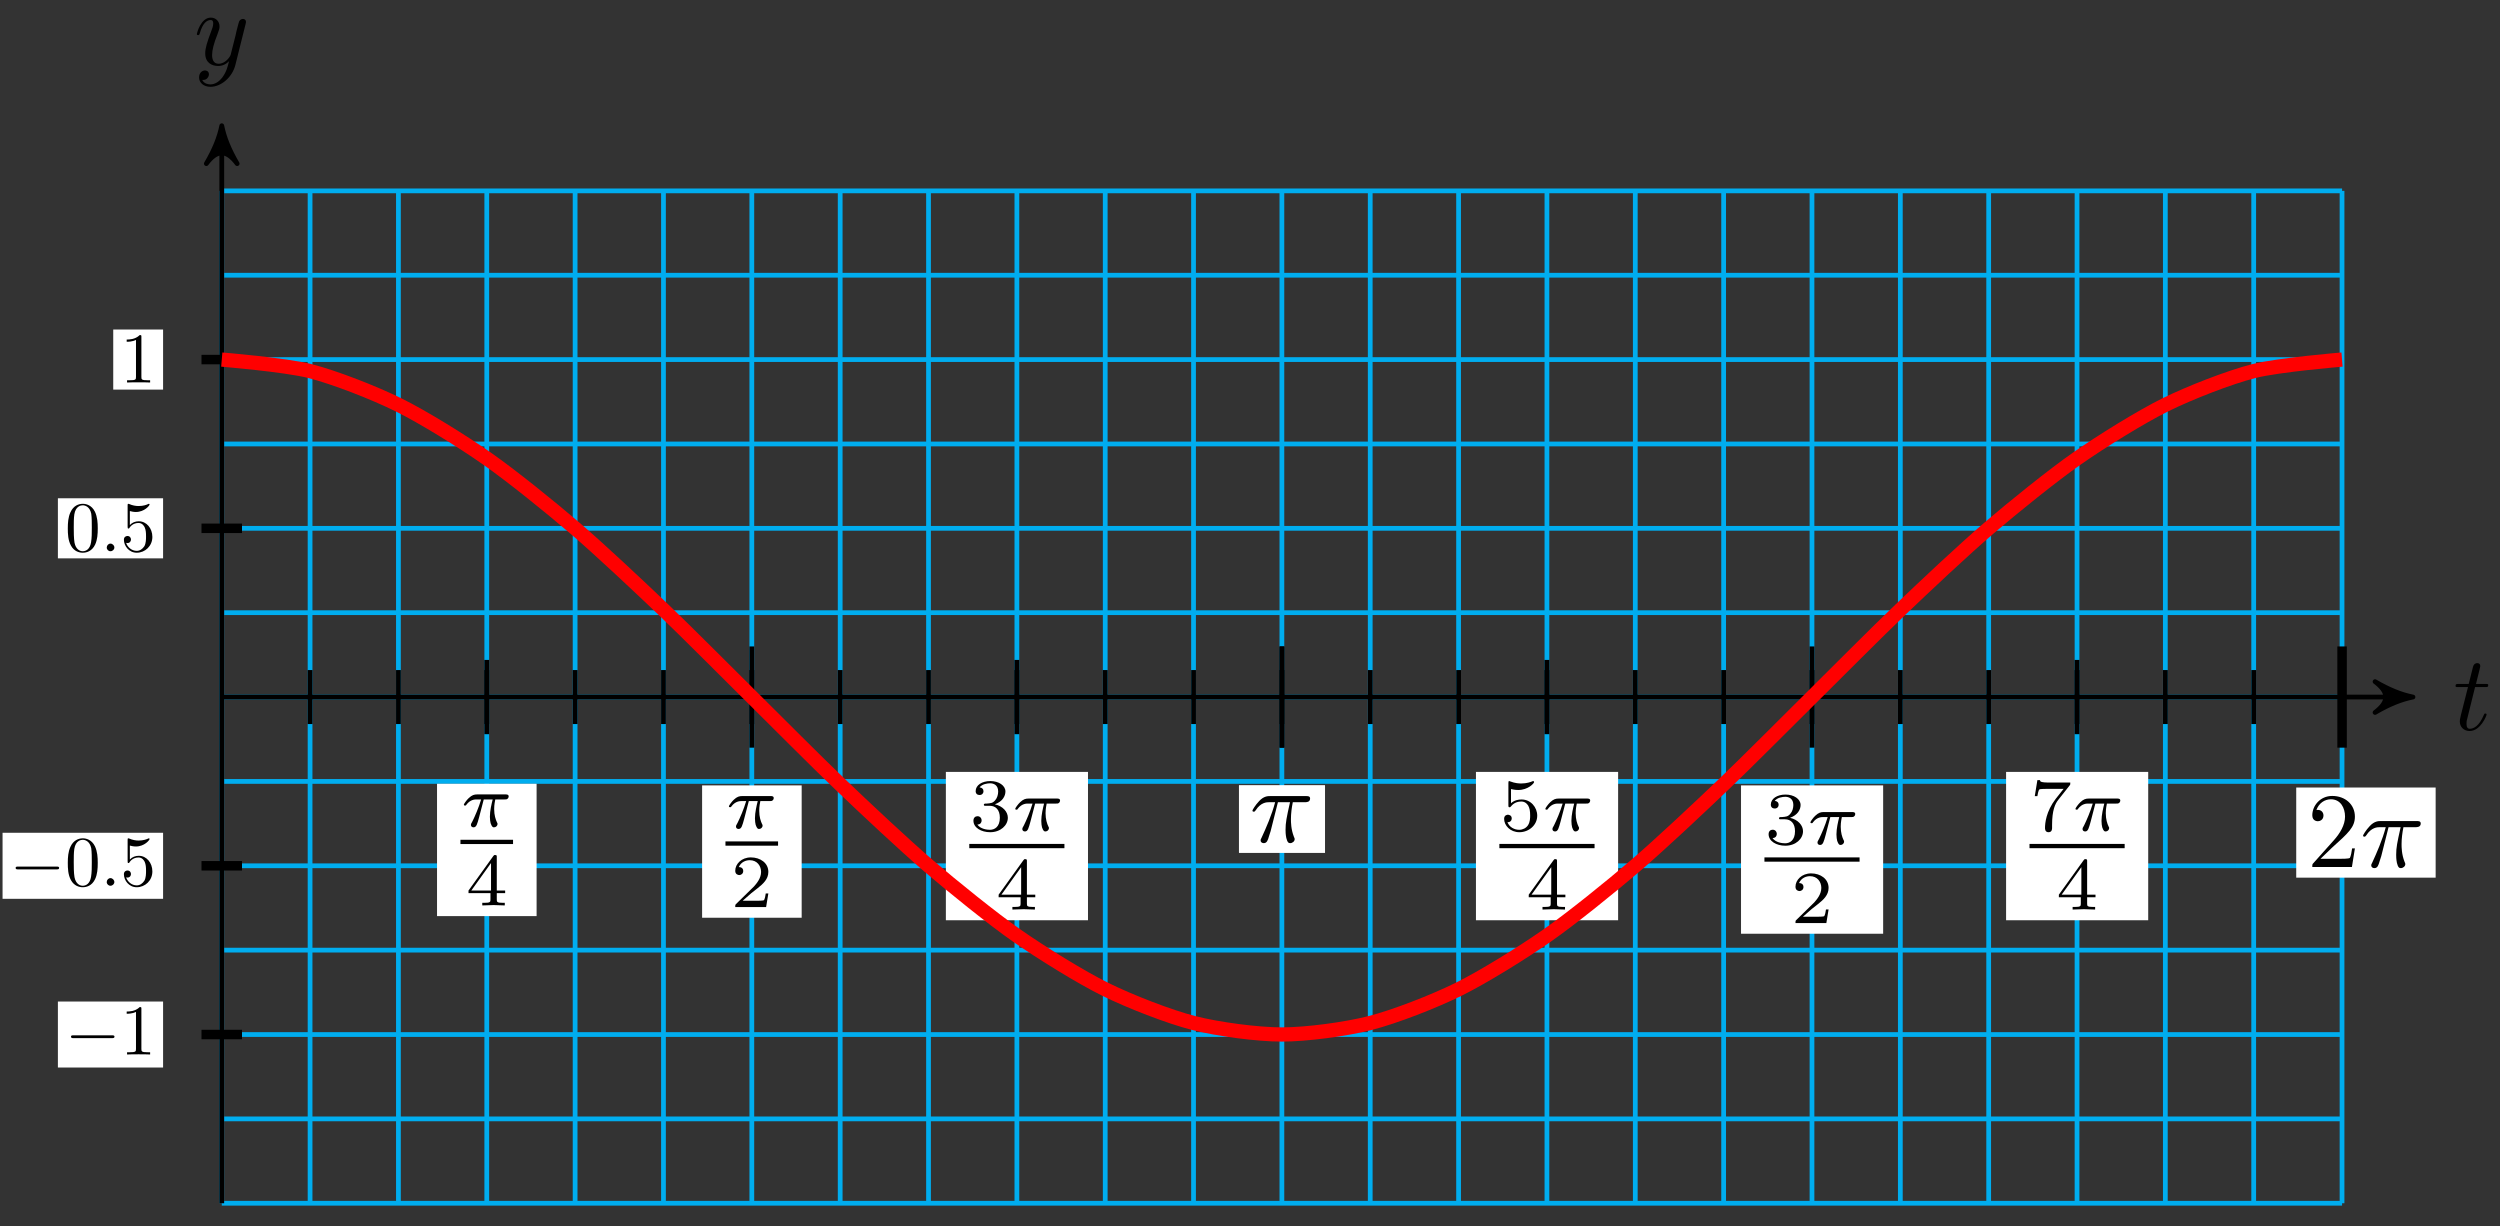 <?xml version="1.0" encoding="UTF-8"?>
<svg xmlns="http://www.w3.org/2000/svg" xmlns:xlink="http://www.w3.org/1999/xlink" width="210pt" height="103pt" viewBox="0 0 210 103" version="1.1">
<rect x="0" y="0" width="210" height="103" fill="#333333" stroke="none"/>
<defs>
<g>
<symbol overflow="visible" id="glyph0-0">
<path style="stroke:none;" d=""/>
</symbol>
<symbol overflow="visible" id="glyph0-1">
<path style="stroke:none;" d="M 1.844 -3.594 L 2.688 -3.594 C 2.875 -3.594 2.953 -3.594 2.953 -3.766 C 2.953 -3.859 2.875 -3.859 2.703 -3.859 L 1.922 -3.859 C 2.25 -5.141 2.281 -5.312 2.281 -5.375 C 2.281 -5.531 2.172 -5.609 2.031 -5.609 C 2 -5.609 1.75 -5.609 1.672 -5.297 L 1.312 -3.859 L 0.469 -3.859 C 0.297 -3.859 0.203 -3.859 0.203 -3.688 C 0.203 -3.594 0.281 -3.594 0.453 -3.594 L 1.25 -3.594 C 0.594 -1.047 0.562 -0.891 0.562 -0.719 C 0.562 -0.234 0.906 0.094 1.391 0.094 C 2.312 0.094 2.812 -1.203 2.812 -1.281 C 2.812 -1.375 2.75 -1.375 2.703 -1.375 C 2.625 -1.375 2.625 -1.344 2.578 -1.25 C 2.188 -0.312 1.719 -0.094 1.406 -0.094 C 1.219 -0.094 1.125 -0.219 1.125 -0.516 C 1.125 -0.719 1.141 -0.797 1.188 -0.938 Z M 1.844 -3.594 "/>
</symbol>
<symbol overflow="visible" id="glyph0-2">
<path style="stroke:none;" d="M 4.359 -3.422 C 4.391 -3.547 4.391 -3.562 4.391 -3.625 C 4.391 -3.781 4.266 -3.859 4.141 -3.859 C 4.047 -3.859 3.906 -3.812 3.828 -3.672 C 3.797 -3.625 3.734 -3.359 3.688 -3.188 C 3.625 -2.953 3.562 -2.719 3.516 -2.469 L 3.109 -0.859 C 3.078 -0.719 2.688 -0.094 2.094 -0.094 C 1.641 -0.094 1.547 -0.5 1.547 -0.828 C 1.547 -1.234 1.688 -1.797 2 -2.578 C 2.141 -2.953 2.172 -3.047 2.172 -3.234 C 2.172 -3.625 1.891 -3.969 1.438 -3.969 C 0.594 -3.969 0.266 -2.656 0.266 -2.578 C 0.266 -2.5 0.344 -2.5 0.375 -2.5 C 0.453 -2.5 0.469 -2.516 0.516 -2.656 C 0.75 -3.5 1.109 -3.766 1.422 -3.766 C 1.484 -3.766 1.641 -3.766 1.641 -3.484 C 1.641 -3.25 1.547 -3.016 1.484 -2.859 C 1.125 -1.906 0.969 -1.391 0.969 -0.969 C 0.969 -0.172 1.531 0.094 2.062 0.094 C 2.406 0.094 2.719 -0.047 2.969 -0.312 C 2.859 0.156 2.75 0.594 2.391 1.078 C 2.156 1.375 1.812 1.641 1.406 1.641 C 1.281 1.641 0.875 1.609 0.719 1.266 C 0.859 1.266 0.984 1.266 1.109 1.156 C 1.188 1.078 1.281 0.953 1.281 0.797 C 1.281 0.516 1.047 0.469 0.953 0.469 C 0.75 0.469 0.453 0.625 0.453 1.062 C 0.453 1.5 0.844 1.844 1.406 1.844 C 2.328 1.844 3.25 1.016 3.5 0.016 Z M 4.359 -3.422 "/>
</symbol>
<symbol overflow="visible" id="glyph0-3">
<path style="stroke:none;" d="M 2.375 -3.344 L 3.391 -3.344 C 3.094 -2.016 3.016 -1.625 3.016 -1.031 C 3.016 -0.891 3.016 -0.656 3.078 -0.344 C 3.172 0.047 3.281 0.094 3.406 0.094 C 3.594 0.094 3.781 -0.062 3.781 -0.234 C 3.781 -0.297 3.781 -0.312 3.719 -0.438 C 3.469 -1.078 3.469 -1.672 3.469 -1.922 C 3.469 -2.391 3.531 -2.875 3.625 -3.344 L 4.641 -3.344 C 4.766 -3.344 5.078 -3.344 5.078 -3.656 C 5.078 -3.859 4.891 -3.859 4.734 -3.859 L 1.719 -3.859 C 1.531 -3.859 1.188 -3.859 0.797 -3.438 C 0.469 -3.094 0.234 -2.688 0.234 -2.641 C 0.234 -2.625 0.234 -2.547 0.344 -2.547 C 0.422 -2.547 0.438 -2.578 0.5 -2.656 C 0.938 -3.344 1.453 -3.344 1.625 -3.344 L 2.141 -3.344 C 1.859 -2.266 1.375 -1.172 1 -0.359 C 0.922 -0.219 0.922 -0.203 0.922 -0.141 C 0.922 0.031 1.062 0.094 1.188 0.094 C 1.453 0.094 1.531 -0.156 1.625 -0.484 C 1.766 -0.891 1.766 -0.922 1.875 -1.359 Z M 2.375 -3.344 "/>
</symbol>
<symbol overflow="visible" id="glyph1-0">
<path style="stroke:none;" d=""/>
</symbol>
<symbol overflow="visible" id="glyph1-1">
<path style="stroke:none;" d="M 3.938 -1.375 C 4.047 -1.375 4.156 -1.375 4.156 -1.5 C 4.156 -1.609 4.047 -1.609 3.938 -1.609 L 0.703 -1.609 C 0.609 -1.609 0.5 -1.609 0.5 -1.5 C 0.5 -1.375 0.609 -1.375 0.703 -1.375 Z M 3.938 -1.375 "/>
</symbol>
<symbol overflow="visible" id="glyph2-0">
<path style="stroke:none;" d=""/>
</symbol>
<symbol overflow="visible" id="glyph2-1">
<path style="stroke:none;" d="M 1.766 -3.828 C 1.766 -3.969 1.766 -3.984 1.625 -3.984 C 1.25 -3.609 0.719 -3.609 0.531 -3.609 L 0.531 -3.422 C 0.656 -3.422 1 -3.422 1.312 -3.578 L 1.312 -0.469 C 1.312 -0.25 1.297 -0.188 0.766 -0.188 L 0.562 -0.188 L 0.562 0 C 0.781 -0.016 1.297 -0.016 1.531 -0.016 C 1.781 -0.016 2.297 -0.016 2.5 0 L 2.5 -0.188 L 2.312 -0.188 C 1.781 -0.188 1.766 -0.25 1.766 -0.469 Z M 1.766 -3.828 "/>
</symbol>
<symbol overflow="visible" id="glyph2-2">
<path style="stroke:none;" d="M 2.75 -1.922 C 2.75 -2.391 2.719 -2.875 2.516 -3.312 C 2.234 -3.891 1.75 -3.984 1.5 -3.984 C 1.141 -3.984 0.703 -3.828 0.453 -3.266 C 0.266 -2.859 0.234 -2.391 0.234 -1.922 C 0.234 -1.469 0.25 -0.922 0.5 -0.469 C 0.766 0.016 1.203 0.125 1.484 0.125 C 1.812 0.125 2.266 0 2.531 -0.562 C 2.719 -0.969 2.75 -1.438 2.75 -1.922 Z M 1.484 0 C 1.25 0 0.906 -0.156 0.797 -0.719 C 0.734 -1.078 0.734 -1.641 0.734 -1.984 C 0.734 -2.375 0.734 -2.766 0.781 -3.094 C 0.891 -3.797 1.344 -3.859 1.484 -3.859 C 1.688 -3.859 2.078 -3.75 2.203 -3.156 C 2.25 -2.812 2.25 -2.359 2.25 -1.984 C 2.25 -1.531 2.25 -1.125 2.188 -0.75 C 2.094 -0.172 1.766 0 1.484 0 Z M 1.484 0 "/>
</symbol>
<symbol overflow="visible" id="glyph2-3">
<path style="stroke:none;" d="M 2.688 -1.203 C 2.688 -1.922 2.203 -2.516 1.547 -2.516 C 1.266 -2.516 1 -2.422 0.797 -2.203 L 0.797 -3.375 C 0.906 -3.344 1.109 -3.297 1.297 -3.297 C 2.031 -3.297 2.453 -3.844 2.453 -3.922 C 2.453 -3.953 2.438 -3.984 2.391 -3.984 C 2.391 -3.984 2.375 -3.984 2.344 -3.969 C 2.219 -3.906 1.938 -3.797 1.531 -3.797 C 1.297 -3.797 1.016 -3.844 0.734 -3.969 C 0.688 -3.984 0.672 -3.984 0.672 -3.984 C 0.609 -3.984 0.609 -3.938 0.609 -3.844 L 0.609 -2.062 C 0.609 -1.953 0.609 -1.906 0.688 -1.906 C 0.734 -1.906 0.734 -1.922 0.766 -1.969 C 0.828 -2.062 1.047 -2.375 1.531 -2.375 C 1.844 -2.375 2 -2.109 2.047 -2 C 2.141 -1.781 2.156 -1.547 2.156 -1.25 C 2.156 -1.031 2.156 -0.672 2.016 -0.422 C 1.859 -0.188 1.641 -0.031 1.375 -0.031 C 0.938 -0.031 0.594 -0.359 0.484 -0.703 C 0.516 -0.703 0.531 -0.688 0.594 -0.688 C 0.797 -0.688 0.891 -0.844 0.891 -0.984 C 0.891 -1.125 0.797 -1.281 0.594 -1.281 C 0.516 -1.281 0.297 -1.234 0.297 -0.969 C 0.297 -0.453 0.719 0.125 1.375 0.125 C 2.078 0.125 2.688 -0.438 2.688 -1.203 Z M 2.688 -1.203 "/>
</symbol>
<symbol overflow="visible" id="glyph3-0">
<path style="stroke:none;" d=""/>
</symbol>
<symbol overflow="visible" id="glyph3-1">
<path style="stroke:none;" d="M 1.156 -0.312 C 1.156 -0.484 1 -0.641 0.828 -0.641 C 0.656 -0.641 0.516 -0.484 0.516 -0.312 C 0.516 -0.141 0.656 0 0.828 0 C 1 0 1.156 -0.141 1.156 -0.312 Z M 1.156 -0.312 "/>
</symbol>
<symbol overflow="visible" id="glyph4-0">
<path style="stroke:none;" d=""/>
</symbol>
<symbol overflow="visible" id="glyph4-1">
<path style="stroke:none;" d="M 1.141 -0.688 L 2.094 -1.609 C 3.484 -2.859 4.031 -3.344 4.031 -4.234 C 4.031 -5.25 3.219 -5.969 2.125 -5.969 C 1.109 -5.969 0.453 -5.141 0.453 -4.344 C 0.453 -3.844 0.891 -3.844 0.922 -3.844 C 1.078 -3.844 1.391 -3.953 1.391 -4.328 C 1.391 -4.562 1.234 -4.797 0.922 -4.797 C 0.844 -4.797 0.828 -4.797 0.797 -4.781 C 1 -5.359 1.484 -5.688 2.016 -5.688 C 2.828 -5.688 3.203 -4.969 3.203 -4.234 C 3.203 -3.516 2.766 -2.812 2.266 -2.25 L 0.547 -0.328 C 0.453 -0.234 0.453 -0.219 0.453 0 L 3.781 0 L 4.031 -1.562 L 3.797 -1.562 C 3.766 -1.297 3.688 -0.891 3.609 -0.766 C 3.547 -0.688 2.953 -0.688 2.75 -0.688 Z M 1.141 -0.688 "/>
</symbol>
<symbol overflow="visible" id="glyph5-0">
<path style="stroke:none;" d=""/>
</symbol>
<symbol overflow="visible" id="glyph5-1">
<path style="stroke:none;" d="M 1.953 -2.281 L 2.703 -2.281 C 2.609 -1.906 2.469 -1.328 2.469 -0.828 C 2.469 -0.578 2.5 -0.422 2.531 -0.281 C 2.641 0.031 2.719 0.062 2.812 0.062 C 2.969 0.062 3.109 -0.062 3.109 -0.219 C 3.109 -0.266 3.109 -0.297 3.062 -0.359 C 2.953 -0.594 2.828 -0.953 2.828 -1.469 C 2.828 -1.578 2.828 -1.828 2.922 -2.281 L 3.703 -2.281 C 3.812 -2.281 3.875 -2.281 3.938 -2.328 C 4.031 -2.391 4.047 -2.5 4.047 -2.531 C 4.047 -2.703 3.875 -2.703 3.781 -2.703 L 1.406 -2.703 C 1.156 -2.703 0.969 -2.656 0.688 -2.391 C 0.531 -2.25 0.281 -1.906 0.281 -1.844 C 0.281 -1.766 0.359 -1.766 0.391 -1.766 C 0.453 -1.766 0.469 -1.781 0.5 -1.844 C 0.828 -2.281 1.219 -2.281 1.344 -2.281 L 1.734 -2.281 C 1.531 -1.594 1.203 -0.844 1.016 -0.469 C 0.969 -0.391 0.906 -0.25 0.891 -0.234 C 0.891 -0.203 0.875 -0.188 0.875 -0.141 C 0.875 -0.031 0.953 0.062 1.094 0.062 C 1.344 0.062 1.406 -0.219 1.562 -0.781 Z M 1.953 -2.281 "/>
</symbol>
<symbol overflow="visible" id="glyph6-0">
<path style="stroke:none;" d=""/>
</symbol>
<symbol overflow="visible" id="glyph6-1">
<path style="stroke:none;" d="M 3.172 -1.141 L 2.953 -1.141 C 2.938 -1 2.875 -0.641 2.797 -0.578 C 2.75 -0.531 2.266 -0.531 2.172 -0.531 L 1.016 -0.531 C 1.672 -1.125 1.891 -1.297 2.281 -1.594 C 2.734 -1.953 3.172 -2.344 3.172 -2.953 C 3.172 -3.703 2.5 -4.172 1.703 -4.172 C 0.922 -4.172 0.391 -3.625 0.391 -3.047 C 0.391 -2.719 0.672 -2.688 0.734 -2.688 C 0.875 -2.688 1.062 -2.797 1.062 -3.031 C 1.062 -3.141 1.016 -3.359 0.688 -3.359 C 0.891 -3.812 1.312 -3.938 1.609 -3.938 C 2.234 -3.938 2.562 -3.453 2.562 -2.953 C 2.562 -2.406 2.172 -1.969 1.969 -1.734 L 0.453 -0.25 C 0.391 -0.188 0.391 -0.172 0.391 0 L 2.984 0 Z M 3.172 -1.141 "/>
</symbol>
<symbol overflow="visible" id="glyph6-2">
<path style="stroke:none;" d="M 1.719 -2.094 C 2.203 -2.094 2.562 -1.766 2.562 -1.094 C 2.562 -0.312 2.109 -0.078 1.734 -0.078 C 1.484 -0.078 0.938 -0.141 0.672 -0.516 C 0.969 -0.531 1.031 -0.734 1.031 -0.859 C 1.031 -1.062 0.891 -1.219 0.688 -1.219 C 0.516 -1.219 0.344 -1.109 0.344 -0.844 C 0.344 -0.25 1 0.125 1.75 0.125 C 2.625 0.125 3.234 -0.453 3.234 -1.094 C 3.234 -1.578 2.828 -2.062 2.141 -2.219 C 2.797 -2.453 3.031 -2.922 3.031 -3.297 C 3.031 -3.797 2.469 -4.172 1.766 -4.172 C 1.062 -4.172 0.531 -3.828 0.531 -3.328 C 0.531 -3.109 0.672 -3 0.859 -3 C 1.062 -3 1.188 -3.141 1.188 -3.312 C 1.188 -3.5 1.062 -3.625 0.859 -3.641 C 1.078 -3.922 1.516 -3.984 1.75 -3.984 C 2.031 -3.984 2.422 -3.844 2.422 -3.297 C 2.422 -3.047 2.344 -2.75 2.172 -2.562 C 1.969 -2.312 1.797 -2.312 1.469 -2.281 C 1.312 -2.281 1.312 -2.281 1.281 -2.266 C 1.266 -2.266 1.219 -2.25 1.219 -2.188 C 1.219 -2.094 1.266 -2.094 1.375 -2.094 Z M 1.719 -2.094 "/>
</symbol>
<symbol overflow="visible" id="glyph6-3">
<path style="stroke:none;" d="M 3.328 -1.031 L 3.328 -1.25 L 2.625 -1.25 L 2.625 -4.062 C 2.625 -4.188 2.625 -4.234 2.484 -4.234 C 2.406 -4.234 2.391 -4.234 2.328 -4.141 L 0.25 -1.25 L 0.25 -1.031 L 2.094 -1.031 L 2.094 -0.516 C 2.094 -0.297 2.094 -0.219 1.578 -0.219 L 1.406 -0.219 L 1.406 0 C 1.734 -0.016 2.125 -0.031 2.359 -0.031 C 2.594 -0.031 2.984 -0.016 3.297 0 L 3.297 -0.219 L 3.141 -0.219 C 2.625 -0.219 2.625 -0.297 2.625 -0.516 L 2.625 -1.031 Z M 2.141 -3.562 L 2.141 -1.25 L 0.484 -1.25 Z M 2.141 -3.562 "/>
</symbol>
<symbol overflow="visible" id="glyph6-4">
<path style="stroke:none;" d="M 0.969 -3.5 C 1.297 -3.422 1.484 -3.422 1.578 -3.422 C 2.406 -3.422 2.906 -3.984 2.906 -4.078 C 2.906 -4.156 2.859 -4.172 2.828 -4.172 C 2.812 -4.172 2.797 -4.172 2.781 -4.156 C 2.625 -4.094 2.297 -3.969 1.828 -3.969 C 1.656 -3.969 1.312 -3.984 0.906 -4.141 C 0.844 -4.172 0.828 -4.172 0.828 -4.172 C 0.75 -4.172 0.75 -4.109 0.75 -4 L 0.75 -2.141 C 0.75 -2.047 0.75 -1.969 0.844 -1.969 C 0.906 -1.969 0.906 -1.984 0.969 -2.047 C 1.25 -2.406 1.625 -2.453 1.844 -2.453 C 2.219 -2.453 2.391 -2.141 2.422 -2.094 C 2.531 -1.891 2.578 -1.656 2.578 -1.281 C 2.578 -1.094 2.578 -0.734 2.391 -0.453 C 2.234 -0.219 1.953 -0.078 1.656 -0.078 C 1.25 -0.078 0.828 -0.297 0.672 -0.719 C 0.906 -0.703 1.031 -0.859 1.031 -1.031 C 1.031 -1.297 0.797 -1.344 0.703 -1.344 C 0.703 -1.344 0.391 -1.344 0.391 -1 C 0.391 -0.438 0.906 0.125 1.672 0.125 C 2.469 0.125 3.172 -0.469 3.172 -1.266 C 3.172 -1.969 2.625 -2.625 1.859 -2.625 C 1.578 -2.625 1.25 -2.562 0.969 -2.312 Z M 0.969 -3.5 "/>
</symbol>
<symbol overflow="visible" id="glyph6-5">
<path style="stroke:none;" d="M 3.359 -3.797 C 3.422 -3.875 3.422 -3.875 3.422 -4.047 L 1.781 -4.047 C 1.531 -4.047 1.453 -4.047 1.234 -4.062 C 0.906 -4.094 0.891 -4.141 0.875 -4.25 L 0.656 -4.25 L 0.438 -2.906 L 0.656 -2.906 C 0.672 -3 0.734 -3.406 0.828 -3.469 C 0.875 -3.516 1.391 -3.516 1.484 -3.516 L 2.859 -3.516 C 2.656 -3.25 2.328 -2.859 2.203 -2.688 C 1.375 -1.609 1.297 -0.609 1.297 -0.234 C 1.297 -0.156 1.297 0.125 1.594 0.125 C 1.891 0.125 1.891 -0.156 1.891 -0.234 L 1.891 -0.484 C 1.891 -1.703 2.141 -2.266 2.422 -2.609 Z M 3.359 -3.797 "/>
</symbol>
</g>
</defs>
<g id="surface1">
<path style="fill:none;stroke-width:0.399;stroke-linecap:butt;stroke-linejoin:miter;stroke:rgb(0%,67.839%,93.729%);stroke-opacity:1;stroke-miterlimit:10;" d="M 0.002 -42.52 L 178.108 -42.52 M 0.002 -35.434 L 178.108 -35.434 M 0.002 -28.349 L 178.108 -28.349 M 0.002 -21.259 L 178.108 -21.259 M 0.002 -14.174 L 178.108 -14.174 M 0.002 -7.088 L 178.108 -7.088 M 0.002 0.001 L 178.108 0.001 M 0.002 7.087 L 178.108 7.087 M 0.002 14.173 L 178.108 14.173 M 0.002 21.258 L 178.108 21.258 M 0.002 28.348 L 178.108 28.348 M 0.002 35.433 L 178.108 35.433 M 0.002 42.519 L 178.108 42.519 M 0.002 -42.52 L 0.002 42.519 M 7.419 -42.52 L 7.419 42.519 M 14.841 -42.52 L 14.841 42.519 M 22.262 -42.52 L 22.262 42.519 M 29.683 -42.52 L 29.683 42.519 M 37.105 -42.52 L 37.105 42.519 M 44.526 -42.52 L 44.526 42.519 M 51.948 -42.52 L 51.948 42.519 M 59.369 -42.52 L 59.369 42.519 M 66.791 -42.52 L 66.791 42.519 M 74.212 -42.52 L 74.212 42.519 M 81.63 -42.52 L 81.63 42.519 M 89.051 -42.52 L 89.051 42.519 M 96.472 -42.52 L 96.472 42.519 M 103.894 -42.52 L 103.894 42.519 M 111.315 -42.52 L 111.315 42.519 M 118.737 -42.52 L 118.737 42.519 M 126.158 -42.52 L 126.158 42.519 M 133.58 -42.52 L 133.58 42.519 M 141.001 -42.52 L 141.001 42.519 M 148.422 -42.52 L 148.422 42.519 M 155.844 -42.52 L 155.844 42.519 M 163.261 -42.52 L 163.261 42.519 M 170.683 -42.52 L 170.683 42.519 M 178.104 -42.52 L 178.104 42.519 " transform="matrix(1,0,0,-1,18.627,58.552)"/>
<path style="fill:none;stroke-width:0.399;stroke-linecap:butt;stroke-linejoin:miter;stroke:rgb(0%,0%,0%);stroke-opacity:1;stroke-miterlimit:10;" d="M 0.002 0.001 L 183.256 0.001 " transform="matrix(1,0,0,-1,18.627,58.552)"/>
<path style="fill-rule:nonzero;fill:rgb(0%,0%,0%);fill-opacity:1;stroke-width:0.399;stroke-linecap:butt;stroke-linejoin:round;stroke:rgb(0%,0%,0%);stroke-opacity:1;stroke-miterlimit:10;" d="M 0.795 0.001 C -0.201 0.201 -1.197 0.599 -2.392 1.294 C -1.197 0.4 -1.197 -0.397 -2.392 -1.295 C -1.197 -0.596 -0.201 -0.198 0.795 0.001 Z M 0.795 0.001 " transform="matrix(1,0,0,-1,201.896,58.552)"/>
<g style="fill:rgb(0%,0%,0%);fill-opacity:1;">
  <use xlink:href="#glyph0-1" x="206.061" y="61.31"/>
</g>
<path style="fill:none;stroke-width:0.399;stroke-linecap:butt;stroke-linejoin:miter;stroke:rgb(0%,0%,0%);stroke-opacity:1;stroke-miterlimit:10;" d="M 0.002 -42.52 L 0.002 47.194 " transform="matrix(1,0,0,-1,18.627,58.552)"/>
<path style="fill-rule:nonzero;fill:rgb(0%,0%,0%);fill-opacity:1;stroke-width:0.399;stroke-linecap:butt;stroke-linejoin:round;stroke:rgb(0%,0%,0%);stroke-opacity:1;stroke-miterlimit:10;" d="M 0.798 -0.002 C -0.198 0.198 -1.194 0.596 -2.389 1.295 C -1.194 0.397 -1.194 -0.4 -2.389 -1.295 C -1.194 -0.599 -0.198 -0.201 0.798 -0.002 Z M 0.798 -0.002 " transform="matrix(0,-1,-1,0,18.627,11.357)"/>
<g style="fill:rgb(0%,0%,0%);fill-opacity:1;">
  <use xlink:href="#glyph0-2" x="16.269" y="5.449"/>
</g>
<path style="fill:none;stroke-width:0.399;stroke-linecap:butt;stroke-linejoin:miter;stroke:rgb(0%,0%,0%);stroke-opacity:1;stroke-miterlimit:10;" d="M 7.419 2.267 L 7.419 -2.268 " transform="matrix(1,0,0,-1,18.627,58.552)"/>
<path style="fill:none;stroke-width:0.399;stroke-linecap:butt;stroke-linejoin:miter;stroke:rgb(0%,0%,0%);stroke-opacity:1;stroke-miterlimit:10;" d="M 14.841 2.267 L 14.841 -2.268 " transform="matrix(1,0,0,-1,18.627,58.552)"/>
<path style="fill:none;stroke-width:0.399;stroke-linecap:butt;stroke-linejoin:miter;stroke:rgb(0%,0%,0%);stroke-opacity:1;stroke-miterlimit:10;" d="M 22.262 2.267 L 22.262 -2.268 " transform="matrix(1,0,0,-1,18.627,58.552)"/>
<path style="fill:none;stroke-width:0.399;stroke-linecap:butt;stroke-linejoin:miter;stroke:rgb(0%,0%,0%);stroke-opacity:1;stroke-miterlimit:10;" d="M 29.683 2.267 L 29.683 -2.268 " transform="matrix(1,0,0,-1,18.627,58.552)"/>
<path style="fill:none;stroke-width:0.399;stroke-linecap:butt;stroke-linejoin:miter;stroke:rgb(0%,0%,0%);stroke-opacity:1;stroke-miterlimit:10;" d="M 37.105 2.267 L 37.105 -2.268 " transform="matrix(1,0,0,-1,18.627,58.552)"/>
<path style="fill:none;stroke-width:0.399;stroke-linecap:butt;stroke-linejoin:miter;stroke:rgb(0%,0%,0%);stroke-opacity:1;stroke-miterlimit:10;" d="M 44.526 2.267 L 44.526 -2.268 " transform="matrix(1,0,0,-1,18.627,58.552)"/>
<path style="fill:none;stroke-width:0.399;stroke-linecap:butt;stroke-linejoin:miter;stroke:rgb(0%,0%,0%);stroke-opacity:1;stroke-miterlimit:10;" d="M 51.948 2.267 L 51.948 -2.268 " transform="matrix(1,0,0,-1,18.627,58.552)"/>
<path style="fill:none;stroke-width:0.399;stroke-linecap:butt;stroke-linejoin:miter;stroke:rgb(0%,0%,0%);stroke-opacity:1;stroke-miterlimit:10;" d="M 59.369 2.267 L 59.369 -2.268 " transform="matrix(1,0,0,-1,18.627,58.552)"/>
<path style="fill:none;stroke-width:0.399;stroke-linecap:butt;stroke-linejoin:miter;stroke:rgb(0%,0%,0%);stroke-opacity:1;stroke-miterlimit:10;" d="M 66.791 2.267 L 66.791 -2.268 " transform="matrix(1,0,0,-1,18.627,58.552)"/>
<path style="fill:none;stroke-width:0.399;stroke-linecap:butt;stroke-linejoin:miter;stroke:rgb(0%,0%,0%);stroke-opacity:1;stroke-miterlimit:10;" d="M 74.212 2.267 L 74.212 -2.268 " transform="matrix(1,0,0,-1,18.627,58.552)"/>
<path style="fill:none;stroke-width:0.399;stroke-linecap:butt;stroke-linejoin:miter;stroke:rgb(0%,0%,0%);stroke-opacity:1;stroke-miterlimit:10;" d="M 81.633 2.267 L 81.633 -2.268 " transform="matrix(1,0,0,-1,18.627,58.552)"/>
<path style="fill:none;stroke-width:0.399;stroke-linecap:butt;stroke-linejoin:miter;stroke:rgb(0%,0%,0%);stroke-opacity:1;stroke-miterlimit:10;" d="M 89.055 2.267 L 89.055 -2.268 " transform="matrix(1,0,0,-1,18.627,58.552)"/>
<path style="fill:none;stroke-width:0.399;stroke-linecap:butt;stroke-linejoin:miter;stroke:rgb(0%,0%,0%);stroke-opacity:1;stroke-miterlimit:10;" d="M 96.476 2.267 L 96.476 -2.268 " transform="matrix(1,0,0,-1,18.627,58.552)"/>
<path style="fill:none;stroke-width:0.399;stroke-linecap:butt;stroke-linejoin:miter;stroke:rgb(0%,0%,0%);stroke-opacity:1;stroke-miterlimit:10;" d="M 103.898 2.267 L 103.898 -2.268 " transform="matrix(1,0,0,-1,18.627,58.552)"/>
<path style="fill:none;stroke-width:0.399;stroke-linecap:butt;stroke-linejoin:miter;stroke:rgb(0%,0%,0%);stroke-opacity:1;stroke-miterlimit:10;" d="M 111.315 2.267 L 111.315 -2.268 " transform="matrix(1,0,0,-1,18.627,58.552)"/>
<path style="fill:none;stroke-width:0.399;stroke-linecap:butt;stroke-linejoin:miter;stroke:rgb(0%,0%,0%);stroke-opacity:1;stroke-miterlimit:10;" d="M 118.737 2.267 L 118.737 -2.268 " transform="matrix(1,0,0,-1,18.627,58.552)"/>
<path style="fill:none;stroke-width:0.399;stroke-linecap:butt;stroke-linejoin:miter;stroke:rgb(0%,0%,0%);stroke-opacity:1;stroke-miterlimit:10;" d="M 126.158 2.267 L 126.158 -2.268 " transform="matrix(1,0,0,-1,18.627,58.552)"/>
<path style="fill:none;stroke-width:0.399;stroke-linecap:butt;stroke-linejoin:miter;stroke:rgb(0%,0%,0%);stroke-opacity:1;stroke-miterlimit:10;" d="M 133.58 2.267 L 133.58 -2.268 " transform="matrix(1,0,0,-1,18.627,58.552)"/>
<path style="fill:none;stroke-width:0.399;stroke-linecap:butt;stroke-linejoin:miter;stroke:rgb(0%,0%,0%);stroke-opacity:1;stroke-miterlimit:10;" d="M 141.001 2.267 L 141.001 -2.268 " transform="matrix(1,0,0,-1,18.627,58.552)"/>
<path style="fill:none;stroke-width:0.399;stroke-linecap:butt;stroke-linejoin:miter;stroke:rgb(0%,0%,0%);stroke-opacity:1;stroke-miterlimit:10;" d="M 148.422 2.267 L 148.422 -2.268 " transform="matrix(1,0,0,-1,18.627,58.552)"/>
<path style="fill:none;stroke-width:0.399;stroke-linecap:butt;stroke-linejoin:miter;stroke:rgb(0%,0%,0%);stroke-opacity:1;stroke-miterlimit:10;" d="M 155.844 2.267 L 155.844 -2.268 " transform="matrix(1,0,0,-1,18.627,58.552)"/>
<path style="fill:none;stroke-width:0.399;stroke-linecap:butt;stroke-linejoin:miter;stroke:rgb(0%,0%,0%);stroke-opacity:1;stroke-miterlimit:10;" d="M 163.265 2.267 L 163.265 -2.268 " transform="matrix(1,0,0,-1,18.627,58.552)"/>
<path style="fill:none;stroke-width:0.399;stroke-linecap:butt;stroke-linejoin:miter;stroke:rgb(0%,0%,0%);stroke-opacity:1;stroke-miterlimit:10;" d="M 170.687 2.267 L 170.687 -2.268 " transform="matrix(1,0,0,-1,18.627,58.552)"/>
<path style="fill:none;stroke-width:0.399;stroke-linecap:butt;stroke-linejoin:miter;stroke:rgb(0%,0%,0%);stroke-opacity:1;stroke-miterlimit:10;" d="M 178.108 2.267 L 178.108 -2.268 " transform="matrix(1,0,0,-1,18.627,58.552)"/>
<path style="fill:none;stroke-width:0.797;stroke-linecap:butt;stroke-linejoin:miter;stroke:rgb(0%,0%,0%);stroke-opacity:1;stroke-miterlimit:10;" d="M 1.701 -28.349 L -1.701 -28.349 " transform="matrix(1,0,0,-1,18.627,58.552)"/>
<path style=" stroke:none;fill-rule:nonzero;fill:rgb(100%,100%,100%);fill-opacity:1;" d="M 13.699 84.129 L 4.863 84.129 L 4.863 89.672 L 13.699 89.672 Z M 13.699 84.129 "/>
<g style="fill:rgb(0%,0%,0%);fill-opacity:1;">
  <use xlink:href="#glyph1-1" x="5.462" y="88.577"/>
</g>
<g style="fill:rgb(0%,0%,0%);fill-opacity:1;">
  <use xlink:href="#glyph2-1" x="10.111" y="88.577"/>
</g>
<path style="fill:none;stroke-width:0.797;stroke-linecap:butt;stroke-linejoin:miter;stroke:rgb(0%,0%,0%);stroke-opacity:1;stroke-miterlimit:10;" d="M 1.701 -14.174 L -1.701 -14.174 " transform="matrix(1,0,0,-1,18.627,58.552)"/>
<path style=" stroke:none;fill-rule:nonzero;fill:rgb(100%,100%,100%);fill-opacity:1;" d="M 13.699 69.953 L 0.215 69.953 L 0.215 75.5 L 13.699 75.5 Z M 13.699 69.953 "/>
<g style="fill:rgb(0%,0%,0%);fill-opacity:1;">
  <use xlink:href="#glyph1-1" x="0.812" y="74.403"/>
</g>
<g style="fill:rgb(0%,0%,0%);fill-opacity:1;">
  <use xlink:href="#glyph2-2" x="5.461" y="74.403"/>
</g>
<g style="fill:rgb(0%,0%,0%);fill-opacity:1;">
  <use xlink:href="#glyph3-1" x="8.45" y="74.403"/>
</g>
<g style="fill:rgb(0%,0%,0%);fill-opacity:1;">
  <use xlink:href="#glyph2-3" x="10.111" y="74.403"/>
</g>
<path style="fill:none;stroke-width:0.797;stroke-linecap:butt;stroke-linejoin:miter;stroke:rgb(0%,0%,0%);stroke-opacity:1;stroke-miterlimit:10;" d="M 1.701 14.173 L -1.701 14.173 " transform="matrix(1,0,0,-1,18.627,58.552)"/>
<path style=" stroke:none;fill-rule:nonzero;fill:rgb(100%,100%,100%);fill-opacity:1;" d="M 13.699 41.855 L 4.863 41.855 L 4.863 46.902 L 13.699 46.902 Z M 13.699 41.855 "/>
<g style="fill:rgb(0%,0%,0%);fill-opacity:1;">
  <use xlink:href="#glyph2-2" x="5.462" y="46.304"/>
</g>
<g style="fill:rgb(0%,0%,0%);fill-opacity:1;">
  <use xlink:href="#glyph3-1" x="8.451" y="46.304"/>
</g>
<g style="fill:rgb(0%,0%,0%);fill-opacity:1;">
  <use xlink:href="#glyph2-3" x="10.111" y="46.304"/>
</g>
<path style="fill:none;stroke-width:0.797;stroke-linecap:butt;stroke-linejoin:miter;stroke:rgb(0%,0%,0%);stroke-opacity:1;stroke-miterlimit:10;" d="M 1.701 28.348 L -1.701 28.348 " transform="matrix(1,0,0,-1,18.627,58.552)"/>
<path style=" stroke:none;fill-rule:nonzero;fill:rgb(100%,100%,100%);fill-opacity:1;" d="M 13.699 27.68 L 9.512 27.68 L 9.512 32.727 L 13.699 32.727 Z M 13.699 27.68 "/>
<g style="fill:rgb(0%,0%,0%);fill-opacity:1;">
  <use xlink:href="#glyph2-1" x="10.111" y="32.13"/>
</g>
<path style="fill:none;stroke-width:0.797;stroke-linecap:butt;stroke-linejoin:miter;stroke:rgb(0%,0%,0%);stroke-opacity:1;stroke-miterlimit:10;" d="M 178.108 4.251 L 178.108 -4.252 " transform="matrix(1,0,0,-1,18.627,58.552)"/>
<path style=" stroke:none;fill-rule:nonzero;fill:rgb(100%,100%,100%);fill-opacity:1;" d="M 204.594 66.152 L 192.883 66.152 L 192.883 73.723 L 204.594 73.723 Z M 204.594 66.152 "/>
<g style="fill:rgb(0%,0%,0%);fill-opacity:1;">
  <use xlink:href="#glyph4-1" x="193.78" y="72.828"/>
</g>
<g style="fill:rgb(0%,0%,0%);fill-opacity:1;">
  <use xlink:href="#glyph0-3" x="198.263" y="72.828"/>
</g>
<path style="fill:none;stroke-width:0.399;stroke-linecap:butt;stroke-linejoin:miter;stroke:rgb(0%,0%,0%);stroke-opacity:1;stroke-miterlimit:10;" d="M 89.055 4.251 L 89.055 -4.252 " transform="matrix(1,0,0,-1,18.627,58.552)"/>
<path style=" stroke:none;fill-rule:nonzero;fill:rgb(100%,100%,100%);fill-opacity:1;" d="M 111.301 65.973 L 104.074 65.973 L 104.074 71.629 L 111.301 71.629 Z M 111.301 65.973 "/>
<g style="fill:rgb(0%,0%,0%);fill-opacity:1;">
  <use xlink:href="#glyph0-3" x="104.97" y="70.73"/>
</g>
<path style="fill:none;stroke-width:0.399;stroke-linecap:butt;stroke-linejoin:miter;stroke:rgb(0%,0%,0%);stroke-opacity:1;stroke-miterlimit:10;" d="M 89.055 4.251 L 89.055 -4.252 " transform="matrix(1,0,0,-1,18.627,58.552)"/>
<path style=" stroke:none;fill-rule:nonzero;fill:rgb(100%,100%,100%);fill-opacity:1;" d="M 111.301 65.973 L 104.074 65.973 L 104.074 71.629 L 111.301 71.629 Z M 111.301 65.973 "/>
<g style="fill:rgb(0%,0%,0%);fill-opacity:1;">
  <use xlink:href="#glyph0-3" x="104.97" y="70.73"/>
</g>
<path style="fill:none;stroke-width:0.399;stroke-linecap:butt;stroke-linejoin:miter;stroke:rgb(0%,0%,0%);stroke-opacity:1;stroke-miterlimit:10;" d="M 44.526 4.251 L 44.526 -4.252 " transform="matrix(1,0,0,-1,18.627,58.552)"/>
<path style=" stroke:none;fill-rule:nonzero;fill:rgb(100%,100%,100%);fill-opacity:1;" d="M 67.34 65.973 L 58.977 65.973 L 58.977 77.09 L 67.34 77.09 Z M 67.34 65.973 "/>
<g style="fill:rgb(0%,0%,0%);fill-opacity:1;">
  <use xlink:href="#glyph5-1" x="60.947" y="69.572"/>
</g>
<path style="fill:none;stroke-width:0.399;stroke-linecap:butt;stroke-linejoin:miter;stroke:rgb(0%,0%,0%);stroke-opacity:1;stroke-miterlimit:10;" d="M 105.819 -43.062 L 110.728 -43.062 " transform="matrix(0.9,0,0,-0.9,-34.298,32.102)"/>
<g style="fill:rgb(0%,0%,0%);fill-opacity:1;">
  <use xlink:href="#glyph6-1" x="61.369" y="76.194"/>
</g>
<path style="fill:none;stroke-width:0.399;stroke-linecap:butt;stroke-linejoin:miter;stroke:rgb(0%,0%,0%);stroke-opacity:1;stroke-miterlimit:10;" d="M 133.58 4.251 L 133.58 -4.252 " transform="matrix(1,0,0,-1,18.627,58.552)"/>
<path style=" stroke:none;fill-rule:nonzero;fill:rgb(100%,100%,100%);fill-opacity:1;" d="M 158.184 65.973 L 146.246 65.973 L 146.246 78.434 L 158.184 78.434 Z M 158.184 65.973 "/>
<g style="fill:rgb(0%,0%,0%);fill-opacity:1;">
  <use xlink:href="#glyph6-2" x="148.219" y="70.915"/>
</g>
<g style="fill:rgb(0%,0%,0%);fill-opacity:1;">
  <use xlink:href="#glyph5-1" x="151.793" y="70.915"/>
</g>
<path style="fill:none;stroke-width:0.399;stroke-linecap:butt;stroke-linejoin:miter;stroke:rgb(0%,0%,0%);stroke-opacity:1;stroke-miterlimit:10;" d="M 105.821 -43.062 L 114.7 -43.062 " transform="matrix(0.9,0,0,-0.9,52.974,33.445)"/>
<g style="fill:rgb(0%,0%,0%);fill-opacity:1;">
  <use xlink:href="#glyph6-1" x="150.429" y="77.537"/>
</g>
<path style="fill:none;stroke-width:0.399;stroke-linecap:butt;stroke-linejoin:miter;stroke:rgb(0%,0%,0%);stroke-opacity:1;stroke-miterlimit:10;" d="M 22.262 3.119 L 22.262 -3.119 " transform="matrix(1,0,0,-1,18.627,58.552)"/>
<path style=" stroke:none;fill-rule:nonzero;fill:rgb(100%,100%,100%);fill-opacity:1;" d="M 45.074 65.836 L 36.711 65.836 L 36.711 76.953 L 45.074 76.953 Z M 45.074 65.836 "/>
<g style="fill:rgb(0%,0%,0%);fill-opacity:1;">
  <use xlink:href="#glyph5-1" x="38.682" y="69.434"/>
</g>
<path style="fill:none;stroke-width:0.399;stroke-linecap:butt;stroke-linejoin:miter;stroke:rgb(0%,0%,0%);stroke-opacity:1;stroke-miterlimit:10;" d="M 105.822 -43.063 L 110.731 -43.063 " transform="matrix(0.9,0,0,-0.9,-56.562,31.964)"/>
<g style="fill:rgb(0%,0%,0%);fill-opacity:1;">
  <use xlink:href="#glyph6-3" x="39.105" y="76.056"/>
</g>
<path style="fill:none;stroke-width:0.399;stroke-linecap:butt;stroke-linejoin:miter;stroke:rgb(0%,0%,0%);stroke-opacity:1;stroke-miterlimit:10;" d="M 66.791 3.119 L 66.791 -3.119 " transform="matrix(1,0,0,-1,18.627,58.552)"/>
<path style=" stroke:none;fill-rule:nonzero;fill:rgb(100%,100%,100%);fill-opacity:1;" d="M 91.391 64.84 L 79.453 64.84 L 79.453 77.301 L 91.391 77.301 Z M 91.391 64.84 "/>
<g style="fill:rgb(0%,0%,0%);fill-opacity:1;">
  <use xlink:href="#glyph6-2" x="81.425" y="69.781"/>
</g>
<g style="fill:rgb(0%,0%,0%);fill-opacity:1;">
  <use xlink:href="#glyph5-1" x="84.999" y="69.781"/>
</g>
<path style="fill:none;stroke-width:0.399;stroke-linecap:butt;stroke-linejoin:miter;stroke:rgb(0%,0%,0%);stroke-opacity:1;stroke-miterlimit:10;" d="M 105.822 -43.064 L 114.702 -43.064 " transform="matrix(0.9,0,0,-0.9,-13.82,32.311)"/>
<g style="fill:rgb(0%,0%,0%);fill-opacity:1;">
  <use xlink:href="#glyph6-3" x="83.635" y="76.403"/>
</g>
<path style="fill:none;stroke-width:0.399;stroke-linecap:butt;stroke-linejoin:miter;stroke:rgb(0%,0%,0%);stroke-opacity:1;stroke-miterlimit:10;" d="M 111.315 3.119 L 111.315 -3.119 " transform="matrix(1,0,0,-1,18.627,58.552)"/>
<path style=" stroke:none;fill-rule:nonzero;fill:rgb(100%,100%,100%);fill-opacity:1;" d="M 135.922 64.84 L 123.98 64.84 L 123.98 77.301 L 135.922 77.301 Z M 135.922 64.84 "/>
<g style="fill:rgb(0%,0%,0%);fill-opacity:1;">
  <use xlink:href="#glyph6-4" x="125.955" y="69.781"/>
</g>
<g style="fill:rgb(0%,0%,0%);fill-opacity:1;">
  <use xlink:href="#glyph5-1" x="129.529" y="69.781"/>
</g>
<path style="fill:none;stroke-width:0.399;stroke-linecap:butt;stroke-linejoin:miter;stroke:rgb(0%,0%,0%);stroke-opacity:1;stroke-miterlimit:10;" d="M 105.819 -43.064 L 114.703 -43.064 " transform="matrix(0.9,0,0,-0.9,30.71,32.311)"/>
<g style="fill:rgb(0%,0%,0%);fill-opacity:1;">
  <use xlink:href="#glyph6-3" x="128.164" y="76.403"/>
</g>
<path style="fill:none;stroke-width:0.399;stroke-linecap:butt;stroke-linejoin:miter;stroke:rgb(0%,0%,0%);stroke-opacity:1;stroke-miterlimit:10;" d="M 155.844 3.119 L 155.844 -3.119 " transform="matrix(1,0,0,-1,18.627,58.552)"/>
<path style=" stroke:none;fill-rule:nonzero;fill:rgb(100%,100%,100%);fill-opacity:1;" d="M 180.449 64.84 L 168.512 64.84 L 168.512 77.301 L 180.449 77.301 Z M 180.449 64.84 "/>
<g style="fill:rgb(0%,0%,0%);fill-opacity:1;">
  <use xlink:href="#glyph6-5" x="170.484" y="69.781"/>
</g>
<g style="fill:rgb(0%,0%,0%);fill-opacity:1;">
  <use xlink:href="#glyph5-1" x="174.058" y="69.781"/>
</g>
<path style="fill:none;stroke-width:0.399;stroke-linecap:butt;stroke-linejoin:miter;stroke:rgb(0%,0%,0%);stroke-opacity:1;stroke-miterlimit:10;" d="M 105.821 -43.064 L 114.701 -43.064 " transform="matrix(0.9,0,0,-0.9,75.24,32.311)"/>
<g style="fill:rgb(0%,0%,0%);fill-opacity:1;">
  <use xlink:href="#glyph6-3" x="172.694" y="76.403"/>
</g>
<path style="fill:none;stroke-width:1.196;stroke-linecap:butt;stroke-linejoin:miter;stroke:rgb(100%,0%,0%);stroke-opacity:1;stroke-miterlimit:10;" d="M 0.002 28.348 C 0.002 28.348 5.361 27.906 7.419 27.379 C 9.482 26.852 12.782 25.567 14.841 24.547 C 16.903 23.532 20.204 21.485 22.262 20.043 C 24.324 18.606 27.625 15.938 29.683 14.173 C 31.742 12.411 35.046 9.302 37.105 7.337 C 39.163 5.368 42.468 2.037 44.526 0.001 C 46.585 -2.034 49.889 -5.369 51.948 -7.334 C 54.006 -9.303 57.311 -12.408 59.369 -14.174 C 61.428 -15.935 64.728 -18.603 66.791 -20.044 C 68.849 -21.482 72.15 -23.529 74.212 -24.548 C 76.27 -25.568 79.571 -26.853 81.633 -27.38 C 83.692 -27.907 86.993 -28.345 89.051 -28.345 C 91.113 -28.345 94.414 -27.907 96.472 -27.38 C 98.535 -26.853 101.835 -25.568 103.894 -24.548 C 105.952 -23.532 109.257 -21.486 111.315 -20.044 C 113.374 -18.607 116.678 -15.939 118.737 -14.174 C 120.795 -12.412 124.1 -9.303 126.158 -7.338 C 128.217 -5.373 131.521 -2.037 133.58 -0.002 C 135.638 2.033 138.943 5.368 141.001 7.333 C 143.059 9.302 146.36 12.407 148.422 14.173 C 150.481 15.934 153.781 18.602 155.844 20.043 C 157.902 21.481 161.203 23.528 163.261 24.547 C 165.324 25.567 168.624 26.852 170.683 27.379 C 172.745 27.906 178.104 28.348 178.104 28.348 " transform="matrix(1,0,0,-1,18.627,58.552)"/>
</g>
</svg>
